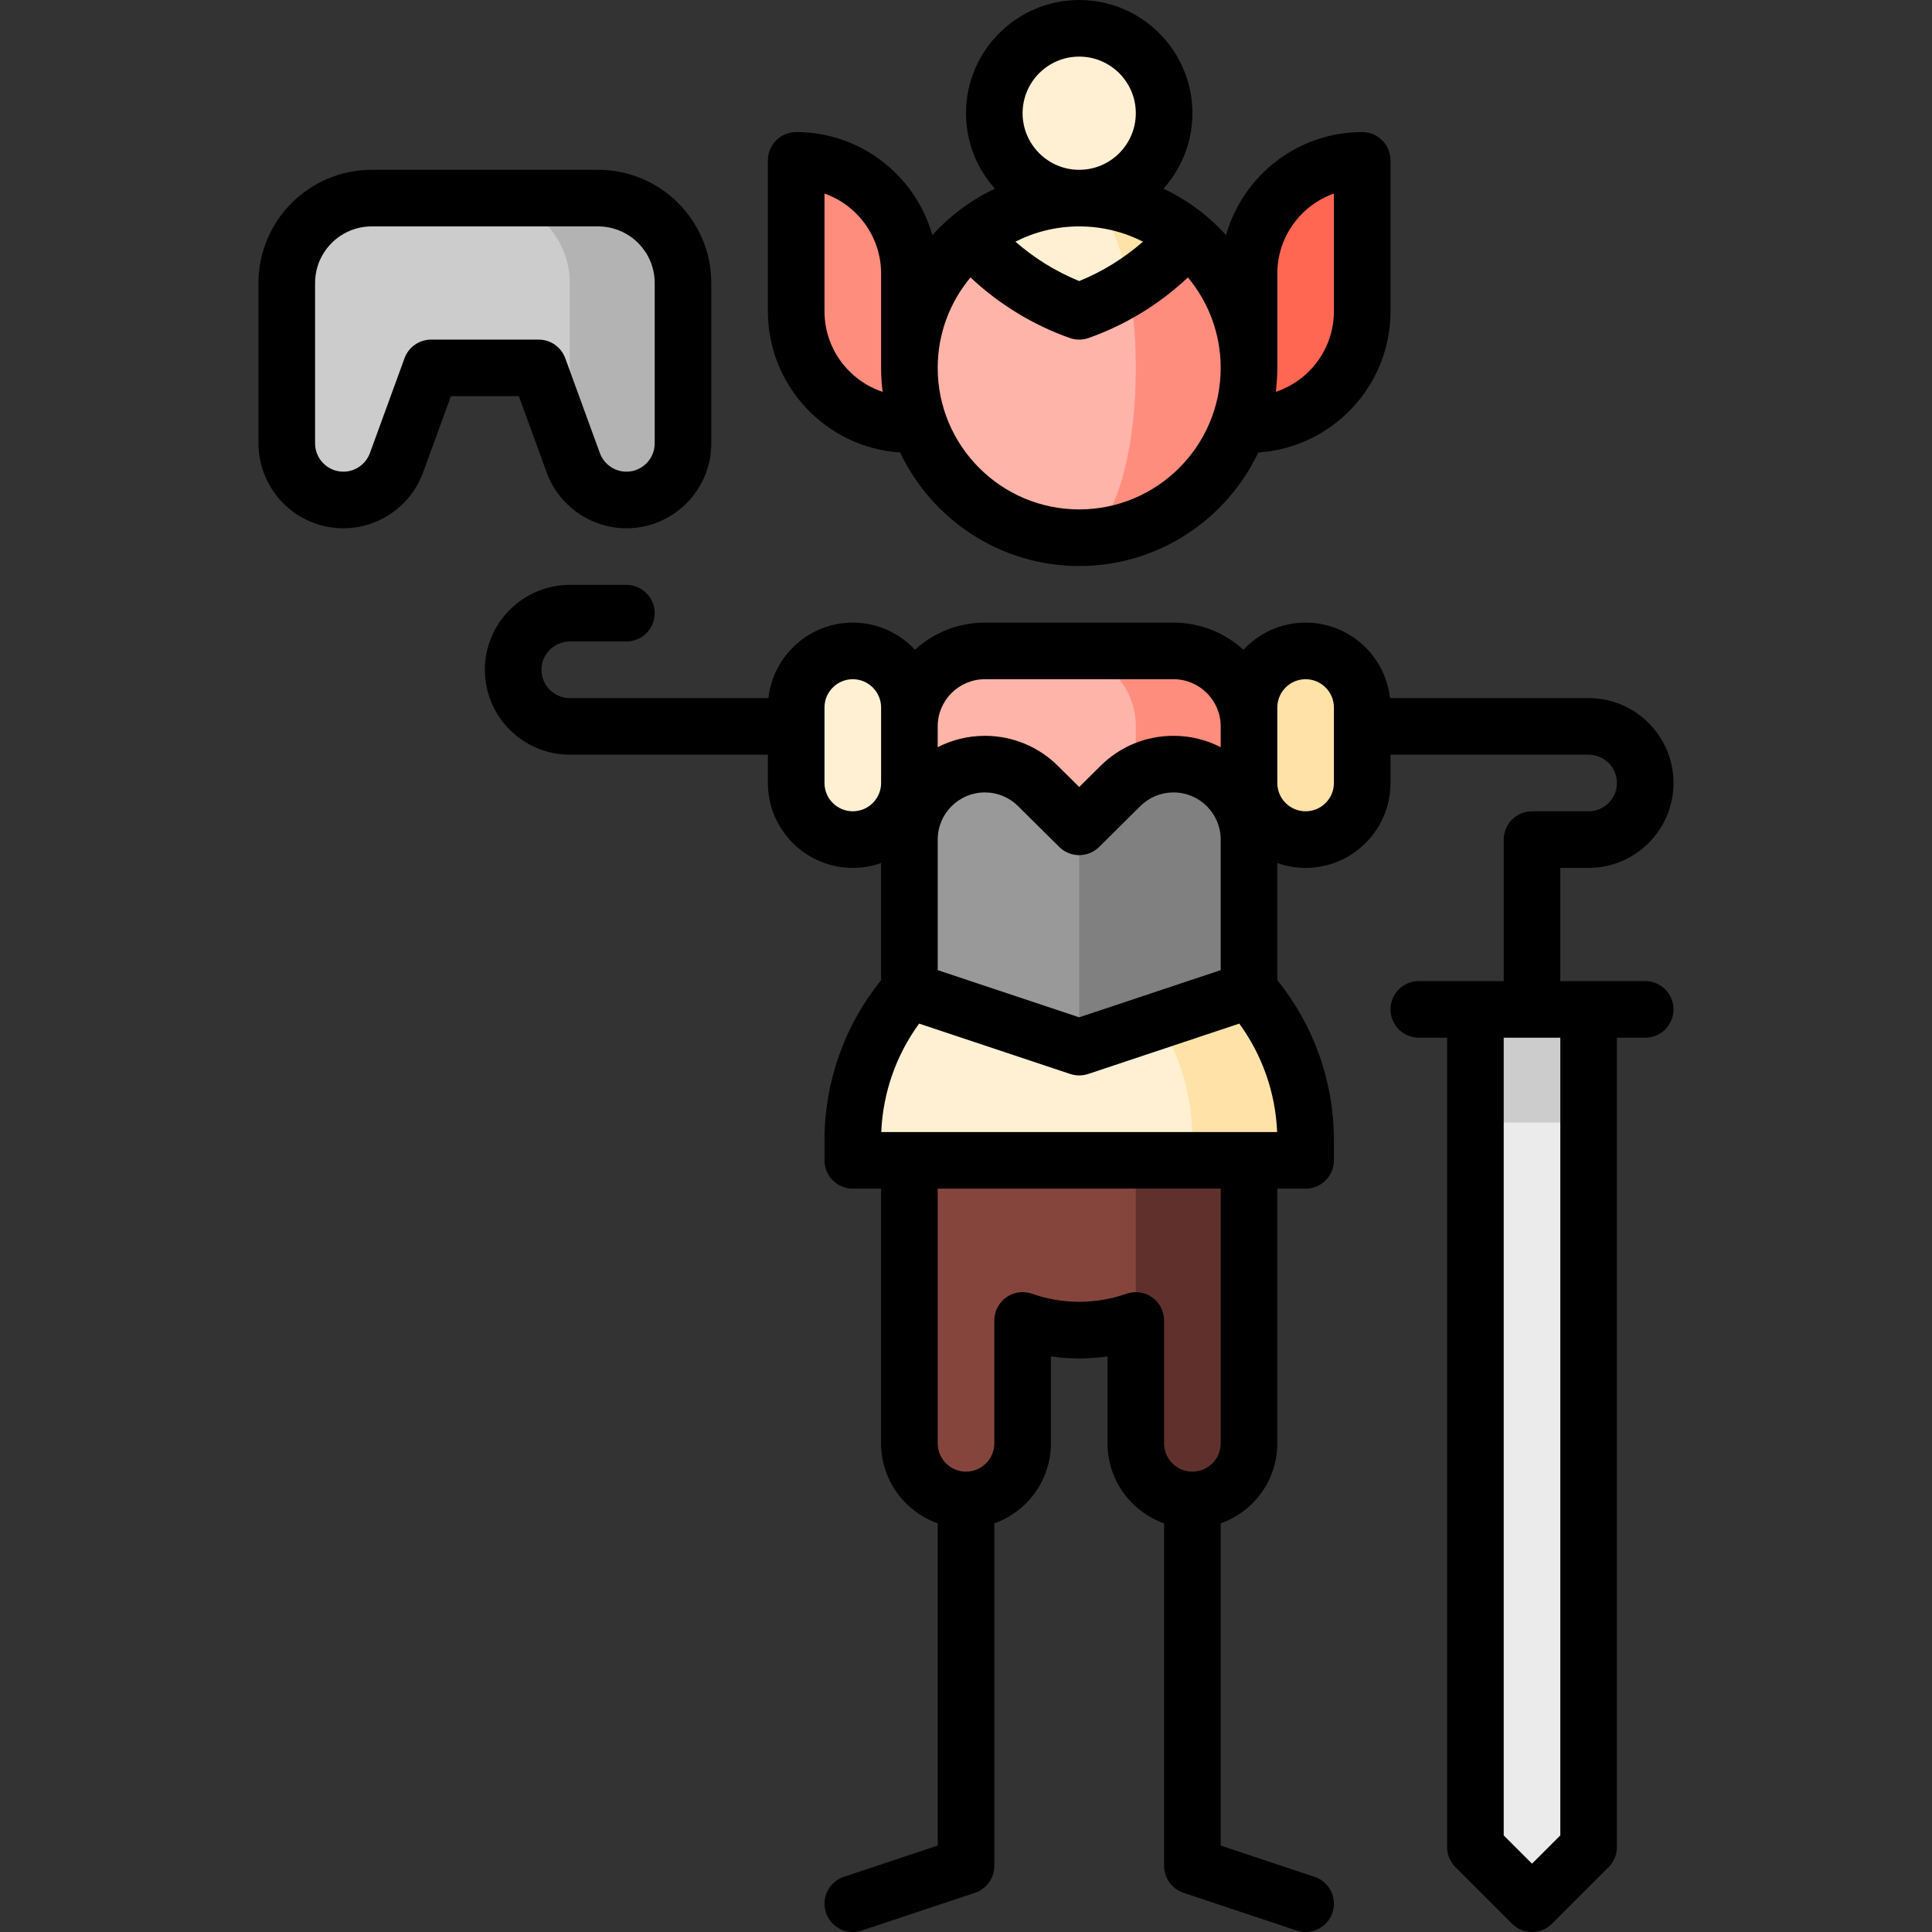 <svg id="Capa_1" enable-background="new 0 0 512.002 512.002" height="512" viewBox="0 0 512.002 512.002" width="512" xmlns="http://www.w3.org/2000/svg"><rect x="0" y="0" width="512.002" height="512.002" fill="#333333" stroke="none"/><g><path d="m421.001 267.5h-30v30l15 20 15-20z" fill="#ccc"/><path d="m421.001 297.5v192l-15 15-15-15v-192z" fill="#ebebeb"/><path d="m226.001 172.5c-8.284 0-15 6.716-15 15v20c0 8.284 6.716 15 15 15s15-6.716 15-15l15-15h-15v-5c0-8.285-6.716-15-15-15z" fill="#fff0d3"/><path d="m346.001 172.5c8.284 0 15 6.716 15 15v20c0 8.284-6.716 15-15 15s-15-6.716-15-15l-15-15h15v-5c0-8.285 6.716-15 15-15z" fill="#ffe2a8"/><path d="m158.501 52.5h-30l22.33 67.143 1.091 2.989c2.098 5.753 7.601 9.868 14.08 9.868 8.284 0 15-6.716 15-15v-42.5c-.001-12.427-10.075-22.5-22.501-22.5z" fill="#b3b3b3"/><path d="m151.001 75c0-12.426-10.074-22.5-22.5-22.5h-30c-12.426 0-22.5 10.074-22.5 22.5v42.5c0 8.284 6.716 15 15 15 6.479 0 11.982-4.115 14.08-9.868l9.168-25.132h28.504l8.078 22.143c.101-.702.17-1.413.17-2.143z" fill="#ccc"/><path d="m241.001 292.5v90c0 8.28 6.72 15 15 15s15-6.72 15-15v-32.571c4.693 1.659 9.739 2.571 15 2.571s10.307-.912 15-2.571l20-82.429z" fill="#85453d"/><path d="m301.001 247.5v135c0 8.284 6.716 15 15 15s15-6.716 15-15v-90z" fill="#60312c"/><path d="m311.001 172.5h-30v80l50-30v-30c0-11.046-8.954-20-20-20z" fill="#ff8d7e"/><path d="m281.001 172.5h-20c-11.046 0-20 8.954-20 20v30l60 30v-60c0-11.046-8.954-20-20-20z" fill="#ffb4a9"/><path d="m331.001 262.5h-30l15 45h30v-5.335c0-15.211-5.671-29.09-15-39.665z" fill="#ffe2a8"/><path d="m301.001 262.5h-60c-9.329 10.575-15 24.454-15 39.665v5.335h90v-5.335c0-15.211-5.671-29.09-15-39.665z" fill="#fff0d3"/><path d="m331.001 222.5c0-11.046-8.951-20-19.997-20-5.522 0-10.522 2.239-14.141 5.857l-10.862 10.768-15 29.188 15 29.188 45-15z" fill="#808080"/><path d="m275.139 208.357c-3.619-3.619-8.619-5.857-14.141-5.857-11.046 0-19.997 8.954-19.997 20v40l45 15v-58.375z" fill="#999"/><path d="m241.001 72.5c0-16.568-13.431-30-30-30v40c0 16.568 13.431 30 30 30h45l-44.831-18.919z" fill="#ff8d7e"/><path d="m331.001 72.5c0-16.568 13.431-30 30-30v40c0 16.568-13.431 30-30 30h-45l45-15z" fill="#ff6753"/><path d="m314.689 62.831h-28.688v79.669c24.853 0 45-20.147 45-45 0-13.949-6.348-26.415-16.312-34.669z" fill="#ff8d7e"/><path d="m241.001 97.5c0 24.853 20.147 45 45 45 8.284 0 15-20.147 15-45 0-13.949-2.116-26.415-5.437-34.669h-38.25c-9.965 8.254-16.313 20.72-16.313 34.669z" fill="#ffb4a9"/><path d="m286.001 52.5 13.202 23.623c5.812-3.633 11.035-8.119 15.486-13.292-7.788-6.452-17.785-10.331-28.688-10.331z" fill="#ffe2a8"/><path d="m286.001 52.5c-10.903 0-20.9 3.879-28.688 10.331 7.609 8.844 17.464 15.701 28.688 19.669 4.659-1.647 9.078-3.799 13.202-6.377-2.536-14.067-7.497-23.623-13.202-23.623z" fill="#fff0d3"/><circle cx="286.001" cy="30" fill="#fff0d3" r="22.5"/><path d="m436.001 260h-22.5v-30h7.5c12.406 0 22.5-10.093 22.5-22.5s-10.094-22.5-22.5-22.5h-52.642c-1.248-11.234-10.797-20-22.358-20-6.5 0-12.362 2.774-16.473 7.196-4.892-4.467-11.396-7.196-18.527-7.196h-50c-7.131 0-13.635 2.729-18.527 7.196-4.111-4.422-9.973-7.196-16.473-7.196-11.561 0-21.11 8.766-22.358 20h-52.642c-4.136 0-7.5-3.364-7.5-7.5s3.364-7.5 7.5-7.5h15c4.143 0 7.5-3.358 7.5-7.5s-3.357-7.5-7.5-7.5h-15c-12.406 0-22.5 10.093-22.5 22.5s10.094 22.5 22.5 22.5h52.5v7.5c0 12.407 10.094 22.5 22.5 22.5 2.629 0 5.153-.458 7.5-1.29v31.049c-9.693 11.989-15 26.935-15 42.406v5.335c0 4.142 3.357 7.5 7.5 7.5h7.5v67.5c0 9.777 6.271 18.114 15 21.21v85.384l-24.872 8.291c-3.93 1.31-6.053 5.557-4.743 9.487 1.048 3.143 3.974 5.13 7.114 5.13.786 0 1.586-.125 2.373-.387l30-10c3.063-1.021 5.128-3.887 5.128-7.115v-90.79c8.729-3.096 15-11.432 15-21.21v-23.036c4.949.712 10.049.713 15 0v23.036c0 9.777 6.271 18.114 15 21.21v90.79c0 3.228 2.065 6.094 5.128 7.115l30 10c.787.262 1.587.387 2.373.387 3.14 0 6.066-1.988 7.114-5.13 1.31-3.93-.813-8.177-4.743-9.487l-24.872-8.291v-85.384c8.729-3.096 15-11.432 15-21.21v-67.5h7.5c4.143 0 7.5-3.358 7.5-7.5v-5.335c0-15.472-5.307-30.417-15-42.406v-31.049c2.347.833 4.871 1.29 7.5 1.29 12.406 0 22.5-10.093 22.5-22.5v-7.5h52.5c4.136 0 7.5 3.364 7.5 7.5s-3.364 7.5-7.5 7.5h-15c-4.143 0-7.5 3.358-7.5 7.5v37.5h-22.5c-4.143 0-7.5 3.358-7.5 7.5s3.357 7.5 7.5 7.5h7.5v214.5c0 1.989.79 3.897 2.196 5.303l15 15c1.465 1.464 3.385 2.197 5.304 2.197s3.839-.732 5.304-2.197l15-15c1.406-1.406 2.196-3.314 2.196-5.303v-214.5h7.5c4.143 0 7.5-3.358 7.5-7.5s-3.357-7.5-7.5-7.5zm-202.455 40c.428-10.382 3.931-20.369 10.033-28.735l40.05 13.35c.771.256 1.571.385 2.372.385s1.602-.128 2.372-.385l40.05-13.35c6.102 8.366 9.605 18.352 10.033 28.735zm89.955-42.906-37.5 12.5-37.5-12.5v-34.594c0-6.893 5.605-12.5 12.496-12.5 3.339 0 6.478 1.3 8.861 3.684l10.862 10.768c1.462 1.449 3.371 2.173 5.28 2.173s3.818-.725 5.28-2.173l10.885-10.791c2.361-2.361 5.5-3.661 8.839-3.661 6.891 0 12.496 5.607 12.496 12.5v34.594zm-62.5-77.094h50c6.893 0 12.5 5.607 12.5 12.5v5.517c-3.752-1.924-7.998-3.017-12.496-3.017-7.345 0-14.25 2.86-19.422 8.031l-5.582 5.534-5.56-5.511c-5.194-5.193-12.1-8.054-19.444-8.054-4.498 0-8.744 1.093-12.496 3.017v-5.517c0-6.893 5.607-12.5 12.5-12.5zm-35 35c-4.136 0-7.5-3.364-7.5-7.5v-20c0-4.136 3.364-7.5 7.5-7.5s7.5 3.364 7.5 7.5v20c0 4.136-3.364 7.5-7.5 7.5zm97.5 167.5c0 4.136-3.364 7.5-7.5 7.5s-7.5-3.364-7.5-7.5v-32.571c0-2.435-1.182-4.718-3.17-6.124-1.987-1.405-4.533-1.759-6.83-.948-8.041 2.843-16.961 2.842-25 0-2.295-.812-4.843-.458-6.83.947-1.988 1.406-3.17 3.689-3.17 6.124v32.572c0 4.136-3.364 7.5-7.5 7.5s-7.5-3.364-7.5-7.5v-67.5h75zm30-175c0 4.136-3.364 7.5-7.5 7.5s-7.5-3.364-7.5-7.5v-20c0-4.136 3.364-7.5 7.5-7.5s7.5 3.364 7.5 7.5zm60 278.894-7.5 7.5-7.5-7.5v-211.394h15z"/><path d="m144.875 125.202c3.229 8.851 11.719 14.798 21.126 14.798 12.406 0 22.5-10.093 22.5-22.5v-42.5c0-16.542-13.458-30-30-30h-60c-16.542 0-30 13.458-30 30v42.5c0 12.407 10.094 22.5 22.5 22.5 9.407 0 17.897-5.947 21.126-14.798l7.369-20.202h18.01zm-30.626-35.202c-3.151 0-5.966 1.97-7.046 4.93l-9.168 25.132c-1.077 2.954-3.904 4.938-7.034 4.938-4.136 0-7.5-3.364-7.5-7.5v-42.5c0-8.271 6.729-15 15-15h60c8.271 0 15 6.729 15 15v42.5c0 4.136-3.364 7.5-7.5 7.5-3.13 0-5.957-1.984-7.034-4.938l-9.168-25.132c-1.08-2.96-3.895-4.93-7.046-4.93z"/><path d="m238.536 119.91c8.423 17.769 26.53 30.09 47.465 30.09s39.042-12.321 47.465-30.09c19.532-1.275 35.035-17.561 35.035-37.41v-40c0-4.142-3.357-7.5-7.5-7.5-17.144 0-31.627 11.568-36.08 27.305-4.636-5.122-10.268-9.321-16.584-12.304 4.762-5.312 7.665-12.323 7.665-20.001 0-16.542-13.458-30-30-30s-30 13.458-30 30c0 7.678 2.903 14.69 7.665 20.001-6.316 2.982-11.949 7.182-16.584 12.304-4.455-15.737-18.938-27.305-36.082-27.305-4.143 0-7.5 3.358-7.5 7.5v40c0 19.849 15.503 36.135 35.035 37.41zm99.965-47.41c0-9.778 6.27-18.12 15-21.215v31.215c0 9.925-6.462 18.363-15.397 21.344.252-2.082.397-4.196.397-6.344zm-52.5-12.5c6.08 0 11.822 1.464 16.906 4.043-5.027 4.387-10.735 7.937-16.906 10.438-6.17-2.501-11.878-6.05-16.906-10.438 5.084-2.579 10.826-4.043 16.906-4.043zm-15-30c0-8.271 6.729-15 15-15s15 6.729 15 15-6.729 15-15 15-15-6.729-15-15zm-13.807 43.523c7.567 7.102 16.532 12.592 26.307 16.049.809.286 1.654.429 2.5.429s1.691-.143 2.5-.429c9.775-3.456 18.74-8.947 26.307-16.049 5.424 6.505 8.693 14.866 8.693 23.977 0 20.678-16.822 37.5-37.5 37.5s-37.5-16.822-37.5-37.5c0-9.112 3.27-17.472 8.693-23.977zm-38.693-22.238c8.73 3.095 15 11.437 15 21.215v25c0 2.149.145 4.263.397 6.344-8.935-2.981-15.397-11.42-15.397-21.344z"/></g></svg>
